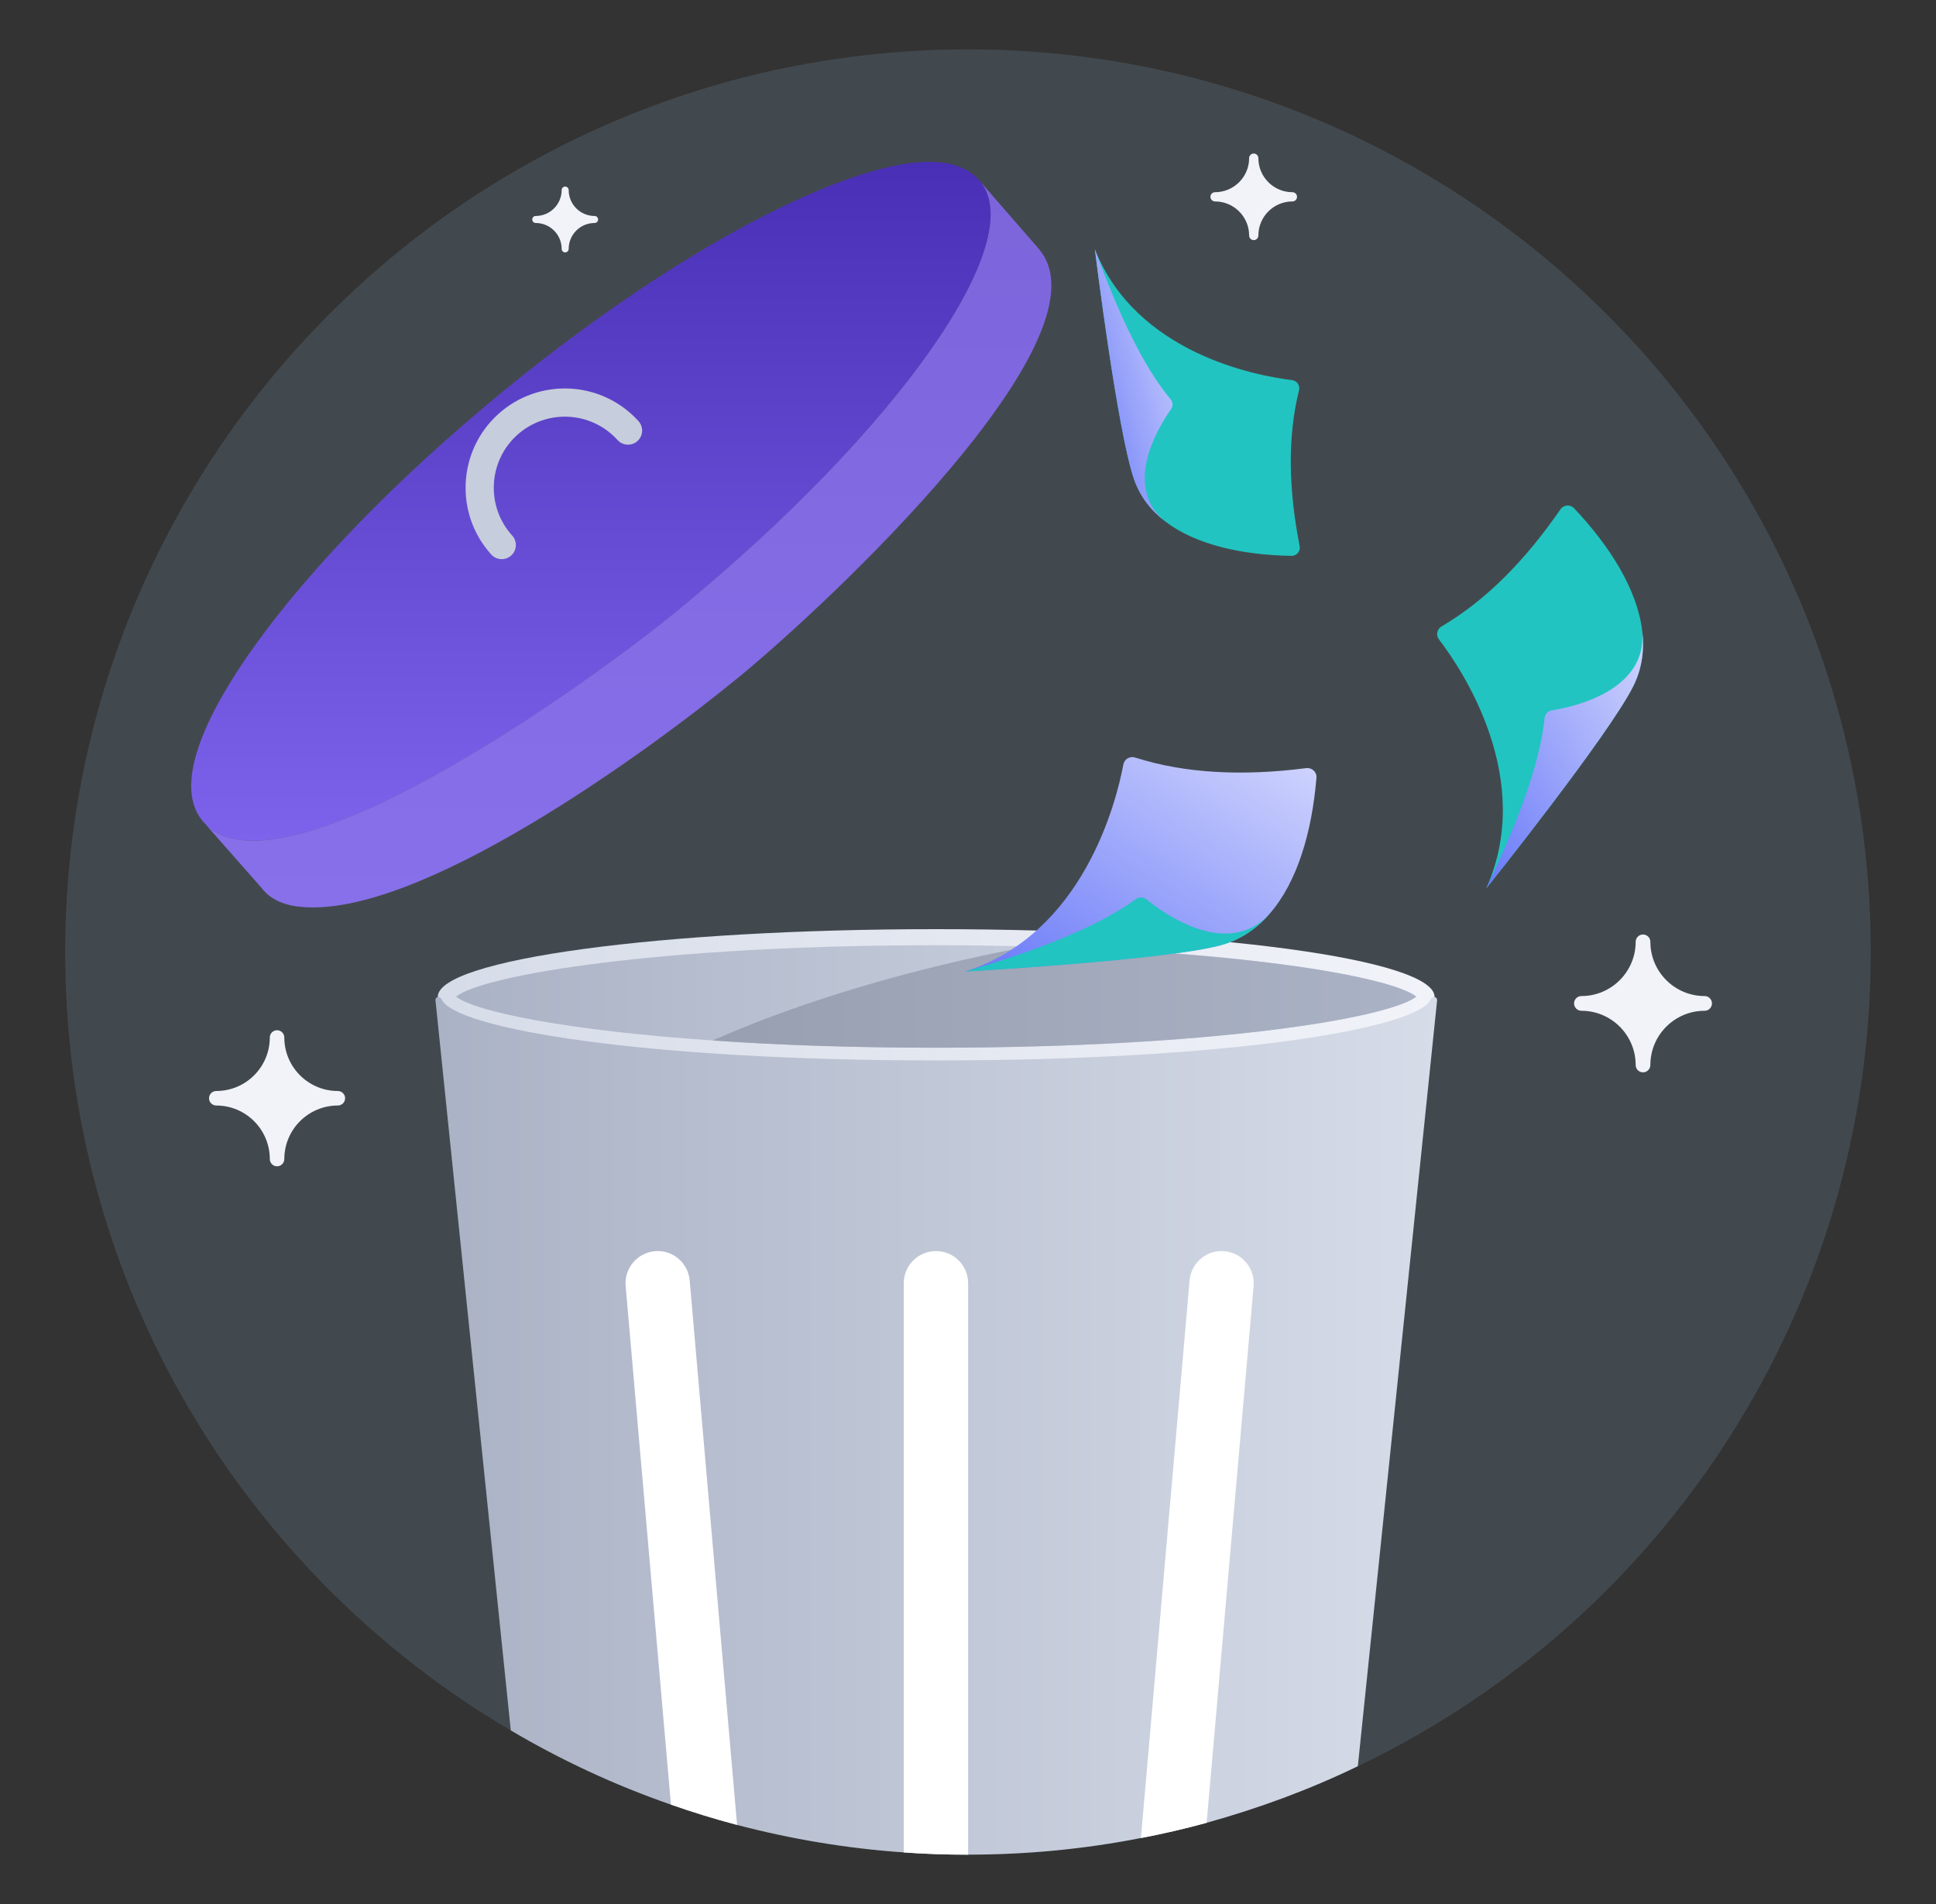 <svg width="61" height="60" viewBox="0 0 61 60" fill="none" xmlns="http://www.w3.org/2000/svg">
<rect x="0" y="0" width="61" height="60" fill="#333333" stroke="none"/>
<g id="download (2) 1">
<g id="Vector">
<path d="M58.944 30.001C58.944 41.126 52.515 51.003 42.784 55.659C41.236 56.407 39.651 56.988 38.019 57.441C37.339 57.628 36.65 57.788 35.948 57.921C34.184 58.268 32.366 58.446 30.504 58.446H30.499C29.819 58.446 29.144 58.423 28.477 58.375C26.672 58.25 24.917 57.952 23.224 57.508C22.517 57.321 21.824 57.108 21.139 56.868C19.358 56.252 17.649 55.45 16.095 54.53C7.745 49.625 2.055 40.509 2.055 30.001C2.055 14.335 14.751 1.557 30.499 1.557C46.098 1.557 58.944 14.19 58.944 30.001Z" fill="#32393F"/>
<path d="M58.944 30.001C58.944 41.126 52.515 51.003 42.784 55.659C41.236 56.407 39.651 56.988 38.019 57.441C37.339 57.628 36.65 57.788 35.948 57.921C34.184 58.268 32.366 58.446 30.504 58.446H30.499C29.819 58.446 29.144 58.423 28.477 58.375C26.672 58.25 24.917 57.952 23.224 57.508C22.517 57.321 21.824 57.108 21.139 56.868C19.358 56.252 17.649 55.45 16.095 54.53C7.745 49.625 2.055 40.509 2.055 30.001C2.055 14.335 14.751 1.557 30.499 1.557C46.098 1.557 58.944 14.19 58.944 30.001Z" fill="white" fill-opacity="0.08"/>
</g>
<path id="Vector_2" d="M45.2 31.412C45.2 32.568 38.155 33.523 29.487 33.523C20.818 33.523 13.794 32.568 13.794 31.412C13.794 30.234 20.818 29.28 29.487 29.28C38.155 29.28 45.2 30.234 45.2 31.412Z" fill="url(#paint0_linear_209_39559)"/>
<path id="Vector_3" d="M44.627 31.406C43.742 32.095 38.147 33.016 29.49 33.016C26.842 33.016 24.483 32.93 22.457 32.788C17.86 32.474 14.98 31.882 14.367 31.406C15.238 30.718 20.822 29.786 29.49 29.786C30.502 29.786 31.474 29.802 32.396 29.822C39.403 29.999 43.858 30.799 44.627 31.406Z" fill="url(#paint1_linear_209_39559)"/>
<path id="Vector_4" d="M44.627 31.406C43.741 32.094 38.147 33.016 29.489 33.016C26.841 33.016 24.482 32.93 22.457 32.788C24.786 31.755 27.889 30.737 31.656 29.968C31.904 29.917 32.152 29.867 32.395 29.821C39.402 29.998 43.857 30.798 44.627 31.406Z" fill="url(#paint2_linear_209_39559)"/>
<path id="Vector_5" d="M45.281 31.52L42.783 55.657C41.236 56.406 39.651 56.986 38.019 57.44C37.339 57.627 36.65 57.786 35.948 57.92C34.183 58.267 32.365 58.444 30.503 58.444H30.499C29.819 58.444 29.143 58.422 28.477 58.373C26.672 58.249 24.917 57.951 23.223 57.507C22.517 57.32 21.823 57.106 21.139 56.867C19.357 56.251 17.649 55.448 16.094 54.529L13.721 31.52C13.712 31.476 13.748 31.427 13.792 31.418C13.841 31.413 13.886 31.435 13.908 31.476C14.268 32.417 20.326 33.417 29.486 33.417C38.668 33.417 44.734 32.417 45.086 31.476C45.112 31.435 45.152 31.413 45.201 31.418H45.206C45.254 31.427 45.281 31.476 45.281 31.52Z" fill="url(#paint3_linear_209_39559)"/>
<path id="Vector_6" d="M23.224 57.508C22.517 57.322 21.824 57.108 21.14 56.868L19.713 40.526C19.664 39.971 20.077 39.477 20.633 39.428C21.189 39.375 21.682 39.793 21.731 40.348L23.224 57.508Z" fill="white"/>
<path id="Vector_7" d="M39.499 40.526L38.019 57.442C37.339 57.628 36.651 57.788 35.948 57.922L37.482 40.348C37.531 39.793 38.024 39.375 38.579 39.428C39.135 39.477 39.548 39.971 39.499 40.526Z" fill="white"/>
<path id="Vector_8" d="M30.504 40.437V58.446H30.5C29.82 58.446 29.144 58.424 28.477 58.375V40.437C28.477 39.877 28.931 39.424 29.491 39.424C30.051 39.424 30.504 39.877 30.504 40.437Z" fill="white"/>
<path id="Vector_9" d="M53.941 31.62C53.941 31.747 53.837 31.852 53.709 31.852C52.767 31.852 52 32.618 52 33.561C52 33.688 51.896 33.792 51.769 33.792C51.641 33.792 51.537 33.688 51.537 33.561C51.537 32.618 50.77 31.852 49.828 31.852C49.7 31.852 49.596 31.747 49.596 31.62C49.596 31.493 49.7 31.388 49.828 31.388C50.77 31.388 51.537 30.622 51.537 29.679C51.537 29.552 51.641 29.448 51.769 29.448C51.896 29.448 52 29.552 52 29.679C52 30.622 52.767 31.388 53.709 31.388C53.837 31.388 53.941 31.493 53.941 31.62ZM10.874 34.609C10.874 34.734 10.771 34.837 10.645 34.837C9.715 34.837 8.958 35.594 8.958 36.524C8.958 36.65 8.855 36.753 8.73 36.753C8.604 36.753 8.501 36.65 8.501 36.524C8.501 35.594 7.745 34.837 6.814 34.837C6.689 34.837 6.586 34.734 6.586 34.609C6.586 34.483 6.689 34.38 6.814 34.38C7.745 34.38 8.501 33.624 8.501 32.694C8.501 32.568 8.604 32.465 8.73 32.465C8.855 32.465 8.958 32.568 8.958 32.694C8.958 33.624 9.715 34.38 10.645 34.38C10.771 34.38 10.874 34.483 10.874 34.609ZM40.867 6.202C40.867 6.282 40.802 6.348 40.722 6.348C40.13 6.348 39.649 6.829 39.649 7.421C39.649 7.501 39.583 7.567 39.503 7.567C39.423 7.567 39.358 7.501 39.358 7.421C39.358 6.829 38.876 6.348 38.284 6.348C38.204 6.348 38.139 6.282 38.139 6.202C38.139 6.122 38.204 6.057 38.284 6.057C38.876 6.057 39.358 5.575 39.358 4.983C39.358 4.903 39.423 4.838 39.503 4.838C39.583 4.838 39.649 4.903 39.649 4.983C39.649 5.575 40.13 6.057 40.722 6.057C40.802 6.057 40.867 6.122 40.867 6.202ZM18.845 6.916C18.845 6.977 18.795 7.027 18.734 7.027C18.284 7.027 17.918 7.393 17.918 7.843C17.918 7.904 17.868 7.954 17.807 7.954C17.746 7.954 17.697 7.904 17.697 7.843C17.697 7.393 17.33 7.027 16.88 7.027C16.819 7.027 16.77 6.977 16.77 6.916C16.77 6.856 16.819 6.806 16.88 6.806C17.33 6.806 17.697 6.44 17.697 5.989C17.697 5.929 17.746 5.879 17.807 5.879C17.868 5.879 17.918 5.929 17.918 5.989C17.918 6.44 18.284 6.806 18.734 6.806C18.795 6.806 18.845 6.856 18.845 6.916Z" fill="#F1F3F9"/>
<path id="Vector_10" d="M21.413 19.189C18.632 21.483 8.658 28.649 6.373 25.856C5.375 24.632 6.708 22.194 8.005 20.378C9.796 17.873 12.575 15.021 15.811 12.364C19.046 9.707 22.383 7.531 25.179 6.266C27.238 5.334 29.88 4.48 30.886 5.72C32.456 7.61 28.294 13.533 21.413 19.189Z" fill="url(#paint4_linear_209_39559)"/>
<path id="Vector_11" d="M23.281 21.336C20.396 23.706 13.183 28.951 9.471 28.576C8.92 28.525 8.51 28.327 8.257 27.999L6.436 25.929C6.396 25.902 6.389 25.89 6.371 25.858C8.66 28.639 18.609 21.499 21.413 19.185C28.292 13.53 32.453 7.607 30.883 5.718L32.743 7.856C32.75 7.869 32.75 7.869 32.75 7.869C35.064 10.633 26.08 19.041 23.281 21.336Z" fill="url(#paint5_linear_209_39559)"/>
<path id="Vector_12" d="M15.48 17.475C14.32 16.196 14.417 14.212 15.696 13.052C16.973 11.893 18.952 11.986 20.117 13.27C20.282 13.452 20.268 13.733 20.086 13.898C19.905 14.063 19.623 14.049 19.458 13.867C18.625 12.947 17.208 12.882 16.293 13.71C15.377 14.541 15.308 15.962 16.139 16.877C16.303 17.059 16.29 17.34 16.108 17.505C15.928 17.669 15.647 17.658 15.48 17.475Z" fill="#C6CDDC"/>
<g id="Group">
<path id="Vector_13" d="M41.156 24.206C41.335 24.183 41.494 24.327 41.479 24.507C41.338 26.218 40.877 27.791 40.008 28.791L40.007 28.792C39.592 29.269 39.083 29.616 38.472 29.784C36.75 30.257 30.416 30.614 30.416 30.614C34.133 29.42 35.171 25.281 35.396 24.088C35.428 23.918 35.601 23.819 35.766 23.872C37.355 24.379 39.167 24.46 41.156 24.206Z" fill="url(#paint6_linear_209_39559)"/>
<path id="Vector_14" d="M40.007 28.793C39.592 29.27 39.083 29.616 38.472 29.785C36.75 30.258 30.416 30.615 30.416 30.615C32.655 29.959 34.561 29.226 35.785 28.336C35.888 28.261 36.025 28.263 36.124 28.343C36.703 28.812 38.687 30.228 40.007 28.793Z" fill="#21C4C1"/>
</g>
<g id="Group_2">
<path id="Vector_15" d="M49.166 16.052C49.266 15.907 49.474 15.886 49.594 16.014C50.742 17.228 51.582 18.584 51.741 19.863L51.741 19.865C51.817 20.476 51.738 21.069 51.462 21.621C50.686 23.175 46.829 27.996 46.829 27.996C48.379 24.527 46.056 21.086 45.338 20.148C45.236 20.014 45.276 19.824 45.422 19.739C46.821 18.918 48.058 17.658 49.166 16.052Z" fill="#21C4C1"/>
<path id="Vector_16" d="M51.742 19.865C51.817 20.476 51.738 21.069 51.463 21.621C50.687 23.176 46.829 27.996 46.829 27.996C47.809 25.948 48.516 24.091 48.667 22.626C48.68 22.503 48.77 22.405 48.893 22.385C49.609 22.271 51.924 21.754 51.742 19.865Z" fill="url(#paint7_linear_209_39559)"/>
</g>
<g id="Group_3">
<path id="Vector_17" d="M40.949 17.206C40.981 17.367 40.859 17.519 40.695 17.517C39.136 17.491 37.682 17.168 36.724 16.44L36.724 16.439C36.266 16.091 35.922 15.651 35.733 15.107C35.201 13.575 34.497 7.855 34.497 7.855C35.803 11.153 39.616 11.846 40.711 11.978C40.867 11.997 40.967 12.148 40.929 12.301C40.564 13.771 40.599 15.418 40.949 17.206Z" fill="#21C4C1"/>
<path id="Vector_18" d="M36.724 16.439C36.266 16.091 35.922 15.651 35.733 15.107C35.201 13.575 34.497 7.855 34.497 7.855C35.227 9.846 36.005 11.529 36.885 12.585C36.959 12.674 36.965 12.798 36.898 12.893C36.508 13.445 35.343 15.329 36.724 16.439Z" fill="url(#paint8_linear_209_39559)"/>
</g>
</g>
<defs>
<linearGradient id="paint0_linear_209_39559" x1="13.794" y1="31.401" x2="45.2" y2="31.401" gradientUnits="userSpaceOnUse">
<stop stop-color="#D6DCE8"/>
<stop offset="1" stop-color="#F1F3F9"/>
</linearGradient>
<linearGradient id="paint1_linear_209_39559" x1="14.367" y1="31.401" x2="44.627" y2="31.401" gradientUnits="userSpaceOnUse">
<stop stop-color="#AAB2C5"/>
<stop offset="1" stop-color="#D6DCE8"/>
</linearGradient>
<linearGradient id="paint2_linear_209_39559" x1="22.457" y1="31.418" x2="44.627" y2="31.418" gradientUnits="userSpaceOnUse">
<stop stop-color="#989FB0"/>
<stop offset="1" stop-color="#AAB2C5"/>
</linearGradient>
<linearGradient id="paint3_linear_209_39559" x1="13.72" y1="44.931" x2="45.281" y2="44.931" gradientUnits="userSpaceOnUse">
<stop stop-color="#AAB2C5"/>
<stop offset="1" stop-color="#D6DCE8"/>
</linearGradient>
<linearGradient id="paint4_linear_209_39559" x1="18.621" y1="5.101" x2="18.621" y2="26.492" gradientUnits="userSpaceOnUse">
<stop stop-color="#492FB5"/>
<stop offset="1" stop-color="#7D63EC"/>
</linearGradient>
<linearGradient id="paint5_linear_209_39559" x1="19.749" y1="5.718" x2="19.749" y2="28.595" gradientUnits="userSpaceOnUse">
<stop stop-color="#7C65DB"/>
<stop offset="1" stop-color="#8770EA"/>
</linearGradient>
<linearGradient id="paint6_linear_209_39559" x1="35.767" y1="20.81" x2="29.953" y2="30.331" gradientUnits="userSpaceOnUse">
<stop stop-color="#CDD2FD"/>
<stop offset="1" stop-color="#6979F8"/>
</linearGradient>
<linearGradient id="paint7_linear_209_39559" x1="49.218" y1="16.198" x2="42.238" y2="20.439" gradientUnits="userSpaceOnUse">
<stop stop-color="#CDD2FD"/>
<stop offset="1" stop-color="#6979F8"/>
</linearGradient>
<linearGradient id="paint8_linear_209_39559" x1="35.681" y1="3.984" x2="31.302" y2="5.233" gradientUnits="userSpaceOnUse">
<stop stop-color="#CDD2FD"/>
<stop offset="1" stop-color="#6979F8"/>
</linearGradient>
</defs>
</svg>
